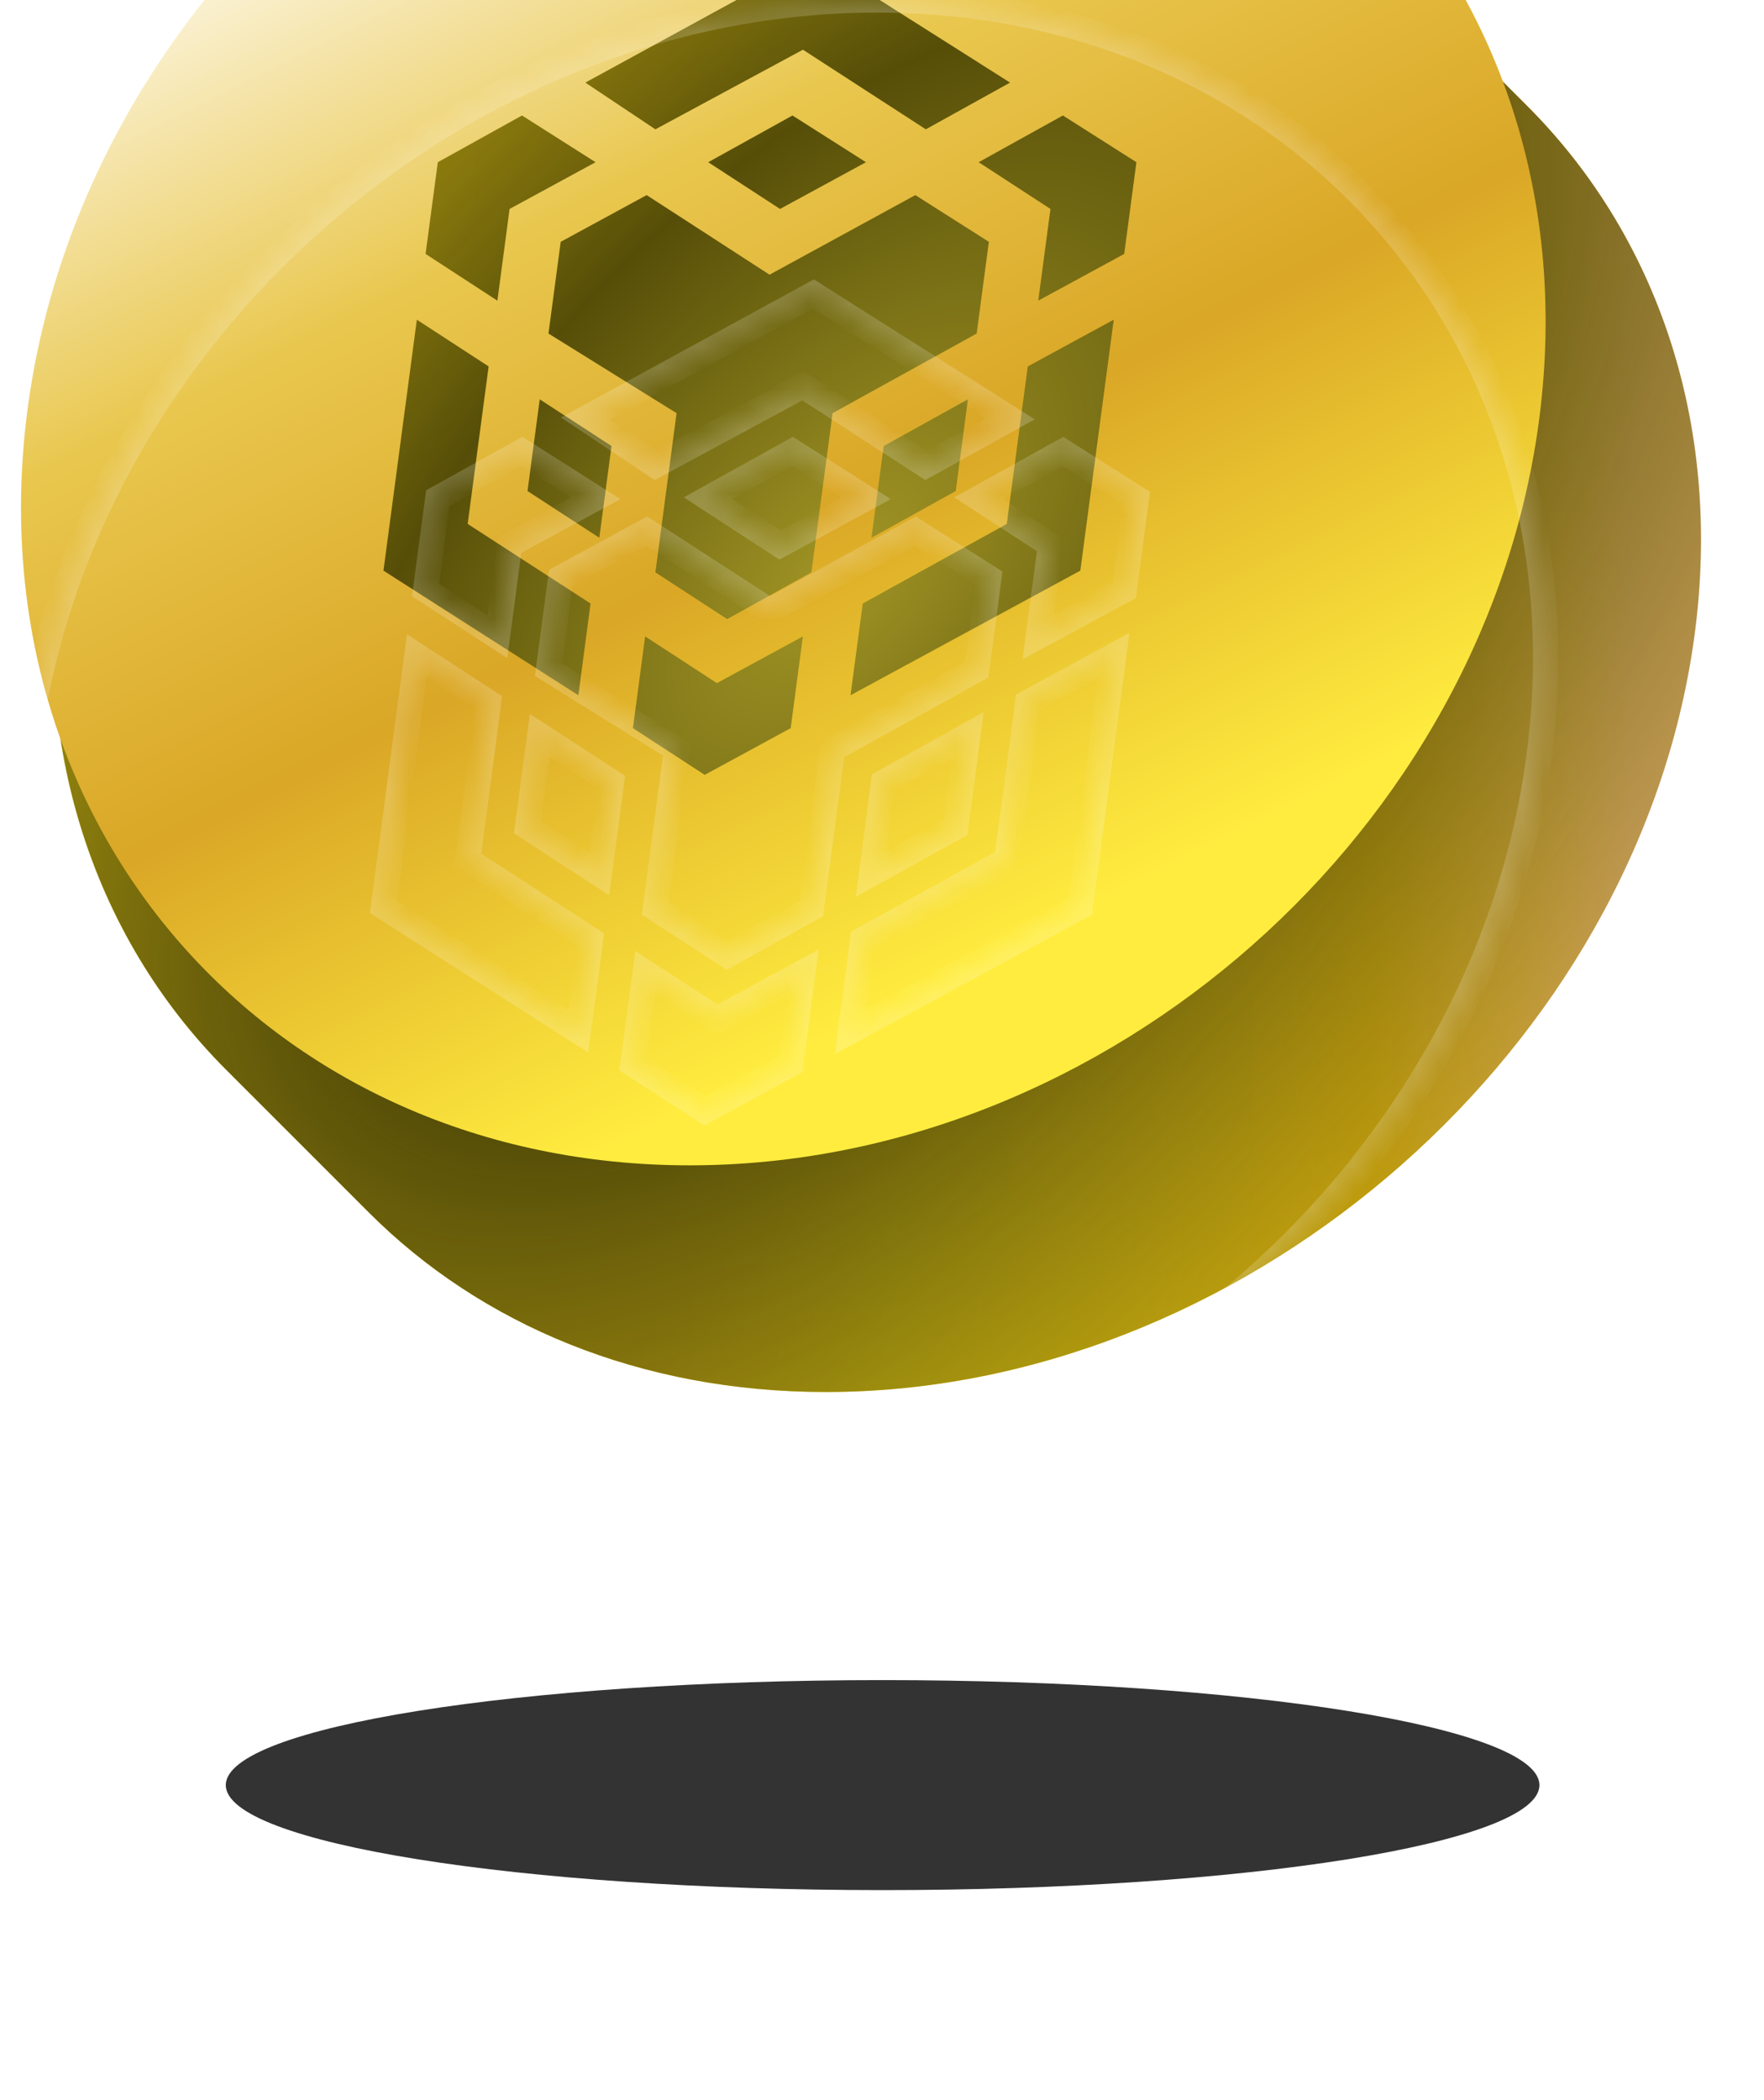 <svg width="84" height="100" viewBox="0 0 84 100" fill="none" xmlns="http://www.w3.org/2000/svg">
<g opacity="0.8" filter="url(#filter0_f_6056_13856)">
<path d="M73.306 85C73.306 87.761 59.303 90 42.029 90C24.755 90 10.752 87.761 10.752 85C10.752 82.239 24.755 80 42.029 80C59.303 80 73.306 82.239 73.306 85Z" fill="black"/>
</g>
<g filter="url(#filter1_i_6056_13856)">
<path d="M44.173 1.715C24.64 1.715 6.201 17.334 2.988 36.6C1.233 47.12 4.38 56.551 10.778 62.947L17.575 69.744C22.895 75.062 30.464 78.282 39.332 78.282C58.865 78.282 77.305 62.663 80.518 43.396C82.273 32.877 79.126 23.445 72.727 17.049L65.932 10.253C60.61 4.935 53.042 1.715 44.173 1.715Z" fill="url(#paint0_linear_6056_13856)"/>
</g>
<g filter="url(#filter2_i_6056_13856)">
<path d="M44.173 1.715C24.64 1.715 6.201 17.334 2.988 36.6C1.233 47.12 4.38 56.551 10.778 62.947L17.575 69.744C22.895 75.062 30.464 78.282 39.332 78.282C58.865 78.282 77.305 62.663 80.518 43.396C82.273 32.877 79.126 23.445 72.727 17.049L65.932 10.253C60.61 4.935 53.042 1.715 44.173 1.715Z" fill="url(#paint1_radial_6056_13856)"/>
</g>
<mask id="path-4-inside-1_6056_13856" fill="white">
<path fill-rule="evenodd" clip-rule="evenodd" d="M32.842 71.489C52.736 71.489 70.86 55.486 73.322 35.745C75.784 16.003 61.653 0 41.759 0C21.865 0 3.741 16.003 1.279 35.745C-1.184 55.486 12.947 71.489 32.842 71.489ZM37.651 50.671L38.233 46.303L34.139 48.528L30.721 46.303L30.139 50.671L33.558 52.896L37.651 50.671ZM23.268 33.448L19.85 31.223L18.26 43.172L27.541 49.105L28.122 44.737L22.27 40.947L23.268 33.448ZM51.444 43.172L53.035 31.223L48.941 33.448L47.943 40.947L41.083 44.737L40.501 49.105L51.444 43.172ZM47.089 27.515L43.588 25.29L36.645 29.08L30.793 25.29L26.7 27.515L26.118 31.882L32.218 35.673L31.209 43.254L34.628 45.479L38.638 43.254L39.647 35.673L46.508 31.882L47.089 27.515ZM29.12 37.239L25.702 35.014L25.12 39.381L28.539 41.606L29.12 37.239ZM45.51 39.381L46.091 35.014L42.081 37.239L41.499 41.606L45.51 39.381ZM28.36 23.724L24.858 21.499L20.848 23.724L20.266 28.091L23.685 30.316L24.266 25.949L28.36 23.724ZM54.115 23.724L50.614 21.499L46.603 23.724L50.022 25.949L49.441 30.316L53.534 28.091L54.115 23.724ZM41.237 23.724L37.736 21.499L33.725 23.724L37.144 25.949L41.237 23.724ZM48.098 19.933L38.734 14L27.873 19.933L31.209 22.158L38.235 18.367L44.087 22.158L48.098 19.933Z"/>
</mask>
<g filter="url(#filter3_iii_6056_13856)">
<path fill-rule="evenodd" clip-rule="evenodd" d="M32.842 71.489C52.736 71.489 70.86 55.486 73.322 35.745C75.784 16.003 61.653 0 41.759 0C21.865 0 3.741 16.003 1.279 35.745C-1.184 55.486 12.947 71.489 32.842 71.489ZM37.651 50.671L38.233 46.303L34.139 48.528L30.721 46.303L30.139 50.671L33.558 52.896L37.651 50.671ZM23.268 33.448L19.85 31.223L18.26 43.172L27.541 49.105L28.122 44.737L22.27 40.947L23.268 33.448ZM51.444 43.172L53.035 31.223L48.941 33.448L47.943 40.947L41.083 44.737L40.501 49.105L51.444 43.172ZM47.089 27.515L43.588 25.29L36.645 29.08L30.793 25.29L26.7 27.515L26.118 31.882L32.218 35.673L31.209 43.254L34.628 45.479L38.638 43.254L39.647 35.673L46.508 31.882L47.089 27.515ZM29.12 37.239L25.702 35.014L25.12 39.381L28.539 41.606L29.12 37.239ZM45.51 39.381L46.091 35.014L42.081 37.239L41.499 41.606L45.51 39.381ZM28.36 23.724L24.858 21.499L20.848 23.724L20.266 28.091L23.685 30.316L24.266 25.949L28.36 23.724ZM54.115 23.724L50.614 21.499L46.603 23.724L50.022 25.949L49.441 30.316L53.534 28.091L54.115 23.724ZM41.237 23.724L37.736 21.499L33.725 23.724L37.144 25.949L41.237 23.724ZM48.098 19.933L38.734 14L27.873 19.933L31.209 22.158L38.235 18.367L44.087 22.158L48.098 19.933Z" fill="url(#paint2_linear_6056_13856)"/>
</g>
<path d="M73.322 35.745L73.917 35.819L73.322 35.745ZM1.279 35.745L1.874 35.819L1.279 35.745ZM38.233 46.303L38.827 46.382L38.983 45.212L37.946 45.776L38.233 46.303ZM37.651 50.671L37.938 51.198L38.206 51.052L38.246 50.75L37.651 50.671ZM34.139 48.528L33.812 49.031L34.112 49.226L34.426 49.055L34.139 48.528ZM30.721 46.303L31.048 45.8L30.251 45.282L30.126 46.224L30.721 46.303ZM30.139 50.671L29.545 50.592L29.495 50.967L29.812 51.173L30.139 50.671ZM33.558 52.896L33.231 53.398L33.531 53.593L33.845 53.423L33.558 52.896ZM19.85 31.223L20.177 30.72L19.38 30.201L19.255 31.144L19.85 31.223ZM23.268 33.448L23.863 33.527L23.913 33.151L23.596 32.945L23.268 33.448ZM18.26 43.172L17.665 43.093L17.614 43.471L17.936 43.677L18.26 43.172ZM27.541 49.105L27.218 49.611L28.012 50.118L28.136 49.184L27.541 49.105ZM28.122 44.737L28.717 44.817L28.767 44.44L28.448 44.234L28.122 44.737ZM22.27 40.947L21.676 40.868L21.626 41.244L21.944 41.45L22.27 40.947ZM53.035 31.223L53.629 31.302L53.785 30.132L52.748 30.696L53.035 31.223ZM51.444 43.172L51.73 43.699L51.999 43.554L52.039 43.251L51.444 43.172ZM48.941 33.448L48.655 32.921L48.387 33.066L48.346 33.369L48.941 33.448ZM47.943 40.947L48.233 41.472L48.498 41.326L48.538 41.026L47.943 40.947ZM41.083 44.737L40.792 44.212L40.528 44.358L40.488 44.658L41.083 44.737ZM40.501 49.105L39.907 49.026L39.751 50.194L40.787 49.632L40.501 49.105ZM43.588 25.29L43.91 24.783L43.611 24.593L43.3 24.763L43.588 25.29ZM47.089 27.515L47.684 27.594L47.734 27.214L47.411 27.008L47.089 27.515ZM36.645 29.08L36.319 29.584L36.618 29.778L36.932 29.607L36.645 29.08ZM30.793 25.29L31.119 24.786L30.82 24.592L30.506 24.762L30.793 25.29ZM26.7 27.515L26.413 26.987L26.145 27.133L26.105 27.435L26.7 27.515ZM26.118 31.882L25.523 31.803L25.472 32.187L25.802 32.392L26.118 31.882ZM32.218 35.673L32.813 35.752L32.864 35.368L32.535 35.163L32.218 35.673ZM31.209 43.254L30.614 43.175L30.564 43.55L30.882 43.757L31.209 43.254ZM34.628 45.479L34.3 45.982L34.603 46.179L34.919 46.004L34.628 45.479ZM38.638 43.254L38.929 43.779L39.193 43.632L39.233 43.333L38.638 43.254ZM39.647 35.673L39.357 35.148L39.092 35.294L39.053 35.594L39.647 35.673ZM46.508 31.882L46.798 32.407L47.063 32.261L47.103 31.961L46.508 31.882ZM25.702 35.014L26.029 34.511L25.232 33.992L25.107 34.934L25.702 35.014ZM29.12 37.239L29.715 37.318L29.765 36.942L29.448 36.736L29.12 37.239ZM25.12 39.381L24.526 39.302L24.476 39.677L24.793 39.884L25.12 39.381ZM28.539 41.606L28.212 42.109L29.008 42.627L29.134 41.685L28.539 41.606ZM46.091 35.014L46.686 35.093L46.843 33.91L45.8 34.489L46.091 35.014ZM45.51 39.381L45.801 39.906L46.065 39.759L46.105 39.46L45.51 39.381ZM42.081 37.239L41.789 36.714L41.526 36.86L41.486 37.159L42.081 37.239ZM41.499 41.606L40.904 41.527L40.747 42.709L41.79 42.131L41.499 41.606ZM24.858 21.499L25.18 20.992L24.879 20.801L24.567 20.974L24.858 21.499ZM28.36 23.724L28.646 24.251L29.542 23.764L28.681 23.218L28.36 23.724ZM20.848 23.724L20.557 23.199L20.293 23.346L20.253 23.645L20.848 23.724ZM20.266 28.091L19.672 28.012L19.622 28.388L19.939 28.594L20.266 28.091ZM23.685 30.316L23.358 30.819L24.154 31.338L24.28 30.395L23.685 30.316ZM24.266 25.949L23.98 25.422L23.712 25.567L23.672 25.87L24.266 25.949ZM50.614 21.499L50.936 20.992L50.635 20.801L50.323 20.974L50.614 21.499ZM54.115 23.724L54.71 23.803L54.76 23.423L54.437 23.218L54.115 23.724ZM46.603 23.724L46.312 23.199L45.44 23.683L46.276 24.227L46.603 23.724ZM50.022 25.949L50.616 26.028L50.666 25.653L50.349 25.446L50.022 25.949ZM49.441 30.316L48.846 30.237L48.69 31.407L49.727 30.843L49.441 30.316ZM53.534 28.091L53.82 28.619L54.088 28.473L54.129 28.171L53.534 28.091ZM37.736 21.499L38.058 20.992L37.757 20.801L37.445 20.974L37.736 21.499ZM41.237 23.724L41.524 24.251L42.419 23.764L41.559 23.218L41.237 23.724ZM33.725 23.724L33.434 23.199L32.562 23.683L33.398 24.227L33.725 23.724ZM37.144 25.949L36.817 26.452L37.116 26.647L37.431 26.476L37.144 25.949ZM38.734 14L39.055 13.493L38.757 13.304L38.446 13.473L38.734 14ZM48.098 19.933L48.389 20.458L49.273 19.968L48.419 19.426L48.098 19.933ZM27.873 19.933L27.586 19.407L26.715 19.882L27.541 20.432L27.873 19.933ZM31.209 22.158L30.877 22.657L31.177 22.858L31.494 22.686L31.209 22.158ZM38.235 18.367L38.562 17.864L38.263 17.671L37.95 17.84L38.235 18.367ZM44.087 22.158L43.761 22.662L44.063 22.858L44.378 22.683L44.087 22.158ZM72.727 35.67C70.302 55.111 52.433 70.889 32.842 70.889V72.089C53.039 72.089 71.418 55.861 73.917 35.819L72.727 35.67ZM41.759 0.6C61.292 0.6 75.144 16.287 72.727 35.67L73.917 35.819C76.424 15.72 62.014 -0.6 41.759 -0.6V0.6ZM1.874 35.819C4.299 16.378 22.167 0.6 41.759 0.6V-0.6C21.562 -0.6 3.183 15.629 0.683 35.67L1.874 35.819ZM32.842 70.889C13.308 70.889 -0.544 55.202 1.874 35.819L0.683 35.67C-1.824 55.77 12.587 72.089 32.842 72.089V70.889ZM37.638 46.224L37.057 50.592L38.246 50.75L38.827 46.382L37.638 46.224ZM34.426 49.055L38.519 46.83L37.946 45.776L33.853 48.001L34.426 49.055ZM30.393 46.806L33.812 49.031L34.467 48.025L31.048 45.8L30.393 46.806ZM30.734 50.75L31.315 46.382L30.126 46.224L29.545 50.592L30.734 50.75ZM33.885 52.393L30.467 50.168L29.812 51.173L33.231 53.398L33.885 52.393ZM37.365 50.144L33.272 52.368L33.845 53.423L37.938 51.198L37.365 50.144ZM19.522 31.726L22.941 33.951L23.596 32.945L20.177 30.72L19.522 31.726ZM18.854 43.251L20.445 31.302L19.255 31.144L17.665 43.093L18.854 43.251ZM27.864 48.599L18.583 42.666L17.936 43.677L27.218 49.611L27.864 48.599ZM27.527 44.658L26.946 49.026L28.136 49.184L28.717 44.817L27.527 44.658ZM21.944 41.45L27.796 45.241L28.448 44.234L22.597 40.443L21.944 41.45ZM22.674 33.369L21.676 40.868L22.865 41.026L23.863 33.527L22.674 33.369ZM52.44 31.144L50.85 43.093L52.039 43.251L53.629 31.302L52.44 31.144ZM49.228 33.975L53.321 31.75L52.748 30.696L48.655 32.921L49.228 33.975ZM48.538 41.026L49.536 33.527L48.346 33.369L47.349 40.868L48.538 41.026ZM41.373 45.263L48.233 41.472L47.653 40.422L40.792 44.212L41.373 45.263ZM41.096 49.184L41.677 44.817L40.488 44.658L39.907 49.026L41.096 49.184ZM51.158 42.644L40.215 48.578L40.787 49.632L51.73 43.699L51.158 42.644ZM43.266 25.796L46.767 28.021L47.411 27.008L43.91 24.783L43.266 25.796ZM36.932 29.607L43.876 25.816L43.3 24.763L36.357 28.554L36.932 29.607ZM30.467 25.793L36.319 29.584L36.971 28.577L31.119 24.786L30.467 25.793ZM26.986 28.042L31.079 25.817L30.506 24.762L26.413 26.987L26.986 28.042ZM26.713 31.961L27.294 27.594L26.105 27.435L25.523 31.803L26.713 31.961ZM32.535 35.163L26.435 31.372L25.802 32.392L31.901 36.182L32.535 35.163ZM31.804 43.333L32.813 35.752L31.623 35.594L30.614 43.175L31.804 43.333ZM34.955 44.976L31.536 42.751L30.882 43.757L34.3 45.982L34.955 44.976ZM38.347 42.729L34.337 44.954L34.919 46.004L38.929 43.779L38.347 42.729ZM39.053 35.594L38.044 43.175L39.233 43.333L40.242 35.752L39.053 35.594ZM46.218 31.357L39.357 35.148L39.937 36.198L46.798 32.407L46.218 31.357ZM46.494 27.435L45.913 31.803L47.103 31.961L47.684 27.594L46.494 27.435ZM25.374 35.516L28.793 37.741L29.448 36.736L26.029 34.511L25.374 35.516ZM25.715 39.46L26.296 35.093L25.107 34.934L24.526 39.302L25.715 39.46ZM28.866 41.103L25.448 38.878L24.793 39.884L28.212 42.109L28.866 41.103ZM28.526 37.159L27.944 41.527L29.134 41.685L29.715 37.318L28.526 37.159ZM45.496 34.934L44.915 39.302L46.105 39.46L46.686 35.093L45.496 34.934ZM42.371 37.763L46.382 35.538L45.8 34.489L41.789 36.714L42.371 37.763ZM42.094 41.685L42.675 37.318L41.486 37.159L40.904 41.527L42.094 41.685ZM45.219 38.856L41.208 41.081L41.79 42.131L45.801 39.906L45.219 38.856ZM24.537 22.005L28.038 24.23L28.681 23.218L25.18 20.992L24.537 22.005ZM21.139 24.249L25.149 22.024L24.567 20.974L20.557 23.199L21.139 24.249ZM20.861 28.171L21.442 23.803L20.253 23.645L19.672 28.012L20.861 28.171ZM24.012 29.814L20.594 27.588L19.939 28.594L23.358 30.819L24.012 29.814ZM23.672 25.87L23.09 30.237L24.28 30.395L24.861 26.028L23.672 25.87ZM28.073 23.197L23.98 25.422L24.553 26.476L28.646 24.251L28.073 23.197ZM50.292 22.005L53.793 24.23L54.437 23.218L50.936 20.992L50.292 22.005ZM46.894 24.249L50.905 22.024L50.323 20.974L46.312 23.199L46.894 24.249ZM50.349 25.446L46.93 23.221L46.276 24.227L49.694 26.452L50.349 25.446ZM50.035 30.395L50.616 26.028L49.427 25.87L48.846 30.237L50.035 30.395ZM53.247 27.564L49.154 29.789L49.727 30.843L53.82 28.619L53.247 27.564ZM53.52 23.645L52.939 28.012L54.129 28.171L54.71 23.803L53.52 23.645ZM37.414 22.005L40.916 24.23L41.559 23.218L38.058 20.992L37.414 22.005ZM34.016 24.249L38.027 22.024L37.445 20.974L33.434 23.199L34.016 24.249ZM37.471 25.446L34.053 23.221L33.398 24.227L36.817 26.452L37.471 25.446ZM40.951 23.197L36.857 25.422L37.431 26.476L41.524 24.251L40.951 23.197ZM38.413 14.507L47.777 20.44L48.419 19.426L39.055 13.493L38.413 14.507ZM28.161 20.46L39.022 14.527L38.446 13.473L27.586 19.407L28.161 20.46ZM31.543 21.659L28.206 19.434L27.541 20.432L30.877 22.657L31.543 21.659ZM37.95 17.84L30.925 21.63L31.494 22.686L38.52 18.896L37.95 17.84ZM44.413 21.655L38.562 17.864L37.909 18.871L43.761 22.662L44.413 21.655ZM47.807 19.409L43.796 21.634L44.378 22.683L48.389 20.458L47.807 19.409Z" fill="white" fill-opacity="0.2" mask="url(#path-4-inside-1_6056_13856)"/>
<defs>
<filter id="filter0_f_6056_13856" x="0.752" y="70" width="82.554" height="30" filterUnits="userSpaceOnUse" color-interpolation-filters="sRGB">
<feFlood flood-opacity="0" result="BackgroundImageFix"/>
<feBlend mode="normal" in="SourceGraphic" in2="BackgroundImageFix" result="shape"/>
<feGaussianBlur stdDeviation="5" result="effect1_foregroundBlur_6056_13856"/>
</filter>
<filter id="filter1_i_6056_13856" x="2.507" y="-10.285" width="78.493" height="88.566" filterUnits="userSpaceOnUse" color-interpolation-filters="sRGB">
<feFlood flood-opacity="0" result="BackgroundImageFix"/>
<feBlend mode="normal" in="SourceGraphic" in2="BackgroundImageFix" result="shape"/>
<feColorMatrix in="SourceAlpha" type="matrix" values="0 0 0 0 0 0 0 0 0 0 0 0 0 0 0 0 0 0 127 0" result="hardAlpha"/>
<feOffset dy="-12"/>
<feGaussianBlur stdDeviation="14"/>
<feComposite in2="hardAlpha" operator="arithmetic" k2="-1" k3="1"/>
<feColorMatrix type="matrix" values="0 0 0 0 0.909 0 0 0 0 0.996 0 0 0 0 0.991 0 0 0 0.25 0"/>
<feBlend mode="normal" in2="shape" result="effect1_innerShadow_6056_13856"/>
</filter>
<filter id="filter2_i_6056_13856" x="2.507" y="-10.285" width="78.493" height="88.566" filterUnits="userSpaceOnUse" color-interpolation-filters="sRGB">
<feFlood flood-opacity="0" result="BackgroundImageFix"/>
<feBlend mode="normal" in="SourceGraphic" in2="BackgroundImageFix" result="shape"/>
<feColorMatrix in="SourceAlpha" type="matrix" values="0 0 0 0 0 0 0 0 0 0 0 0 0 0 0 0 0 0 127 0" result="hardAlpha"/>
<feOffset dy="-12"/>
<feGaussianBlur stdDeviation="14"/>
<feComposite in2="hardAlpha" operator="arithmetic" k2="-1" k3="1"/>
<feColorMatrix type="matrix" values="0 0 0 0 0.909 0 0 0 0 0.996 0 0 0 0 0.991 0 0 0 0.25 0"/>
<feBlend mode="normal" in2="shape" result="effect1_innerShadow_6056_13856"/>
</filter>
<filter id="filter3_iii_6056_13856" x="1" y="-10" width="72.601" height="81.489" filterUnits="userSpaceOnUse" color-interpolation-filters="sRGB">
<feFlood flood-opacity="0" result="BackgroundImageFix"/>
<feBlend mode="normal" in="SourceGraphic" in2="BackgroundImageFix" result="shape"/>
<feColorMatrix in="SourceAlpha" type="matrix" values="0 0 0 0 0 0 0 0 0 0 0 0 0 0 0 0 0 0 127 0" result="hardAlpha"/>
<feOffset dy="-4"/>
<feGaussianBlur stdDeviation="5"/>
<feComposite in2="hardAlpha" operator="arithmetic" k2="-1" k3="1"/>
<feColorMatrix type="matrix" values="0 0 0 0 1 0 0 0 0 1 0 0 0 0 1 0 0 0 0.5 0"/>
<feBlend mode="normal" in2="shape" result="effect1_innerShadow_6056_13856"/>
<feColorMatrix in="SourceAlpha" type="matrix" values="0 0 0 0 0 0 0 0 0 0 0 0 0 0 0 0 0 0 127 0" result="hardAlpha"/>
<feOffset dy="-2"/>
<feGaussianBlur stdDeviation="4"/>
<feComposite in2="hardAlpha" operator="arithmetic" k2="-1" k3="1"/>
<feColorMatrix type="matrix" values="0 0 0 0 1 0 0 0 0 1 0 0 0 0 1 0 0 0 0.5 0"/>
<feBlend mode="normal" in2="effect1_innerShadow_6056_13856" result="effect2_innerShadow_6056_13856"/>
<feColorMatrix in="SourceAlpha" type="matrix" values="0 0 0 0 0 0 0 0 0 0 0 0 0 0 0 0 0 0 127 0" result="hardAlpha"/>
<feOffset dy="-10"/>
<feGaussianBlur stdDeviation="26"/>
<feComposite in2="hardAlpha" operator="arithmetic" k2="-1" k3="1"/>
<feColorMatrix type="matrix" values="0 0 0 0 1 0 0 0 0 1 0 0 0 0 1 0 0 0 0.25 0"/>
<feBlend mode="normal" in2="effect2_innerShadow_6056_13856" result="effect3_innerShadow_6056_13856"/>
</filter>
<linearGradient id="paint0_linear_6056_13856" x1="77.653" y1="1.715" x2="6.462" y2="1.715" gradientUnits="userSpaceOnUse">
<stop stop-color="#FFBF83"/>
<stop offset="0.172" stop-color="#FEC600"/>
<stop offset="0.495" stop-color="#FCE300"/>
<stop offset="0.656" stop-color="#FED500"/>
<stop offset="1" stop-color="#FEE500"/>
</linearGradient>
<radialGradient id="paint1_radial_6056_13856" cx="0" cy="0" r="1" gradientUnits="userSpaceOnUse" gradientTransform="translate(39.956 39.467) rotate(41.835) scale(57.772 106.258)">
<stop stop-color="#A19525"/>
<stop offset="0.3" stop-color="#564E08"/>
<stop offset="1" stop-color="#A08E2F" stop-opacity="0"/>
</radialGradient>
<linearGradient id="paint2_linear_6056_13856" x1="18.132" y1="6.006" x2="46.159" y2="62.018" gradientUnits="userSpaceOnUse">
<stop offset="0.003" stop-color="#FFFDF7"/>
<stop offset="0.349" stop-color="#E9C74E"/>
<stop offset="0.641" stop-color="#DAA726"/>
<stop offset="1" stop-color="#FFEC3F"/>
</linearGradient>
</defs>
</svg>
